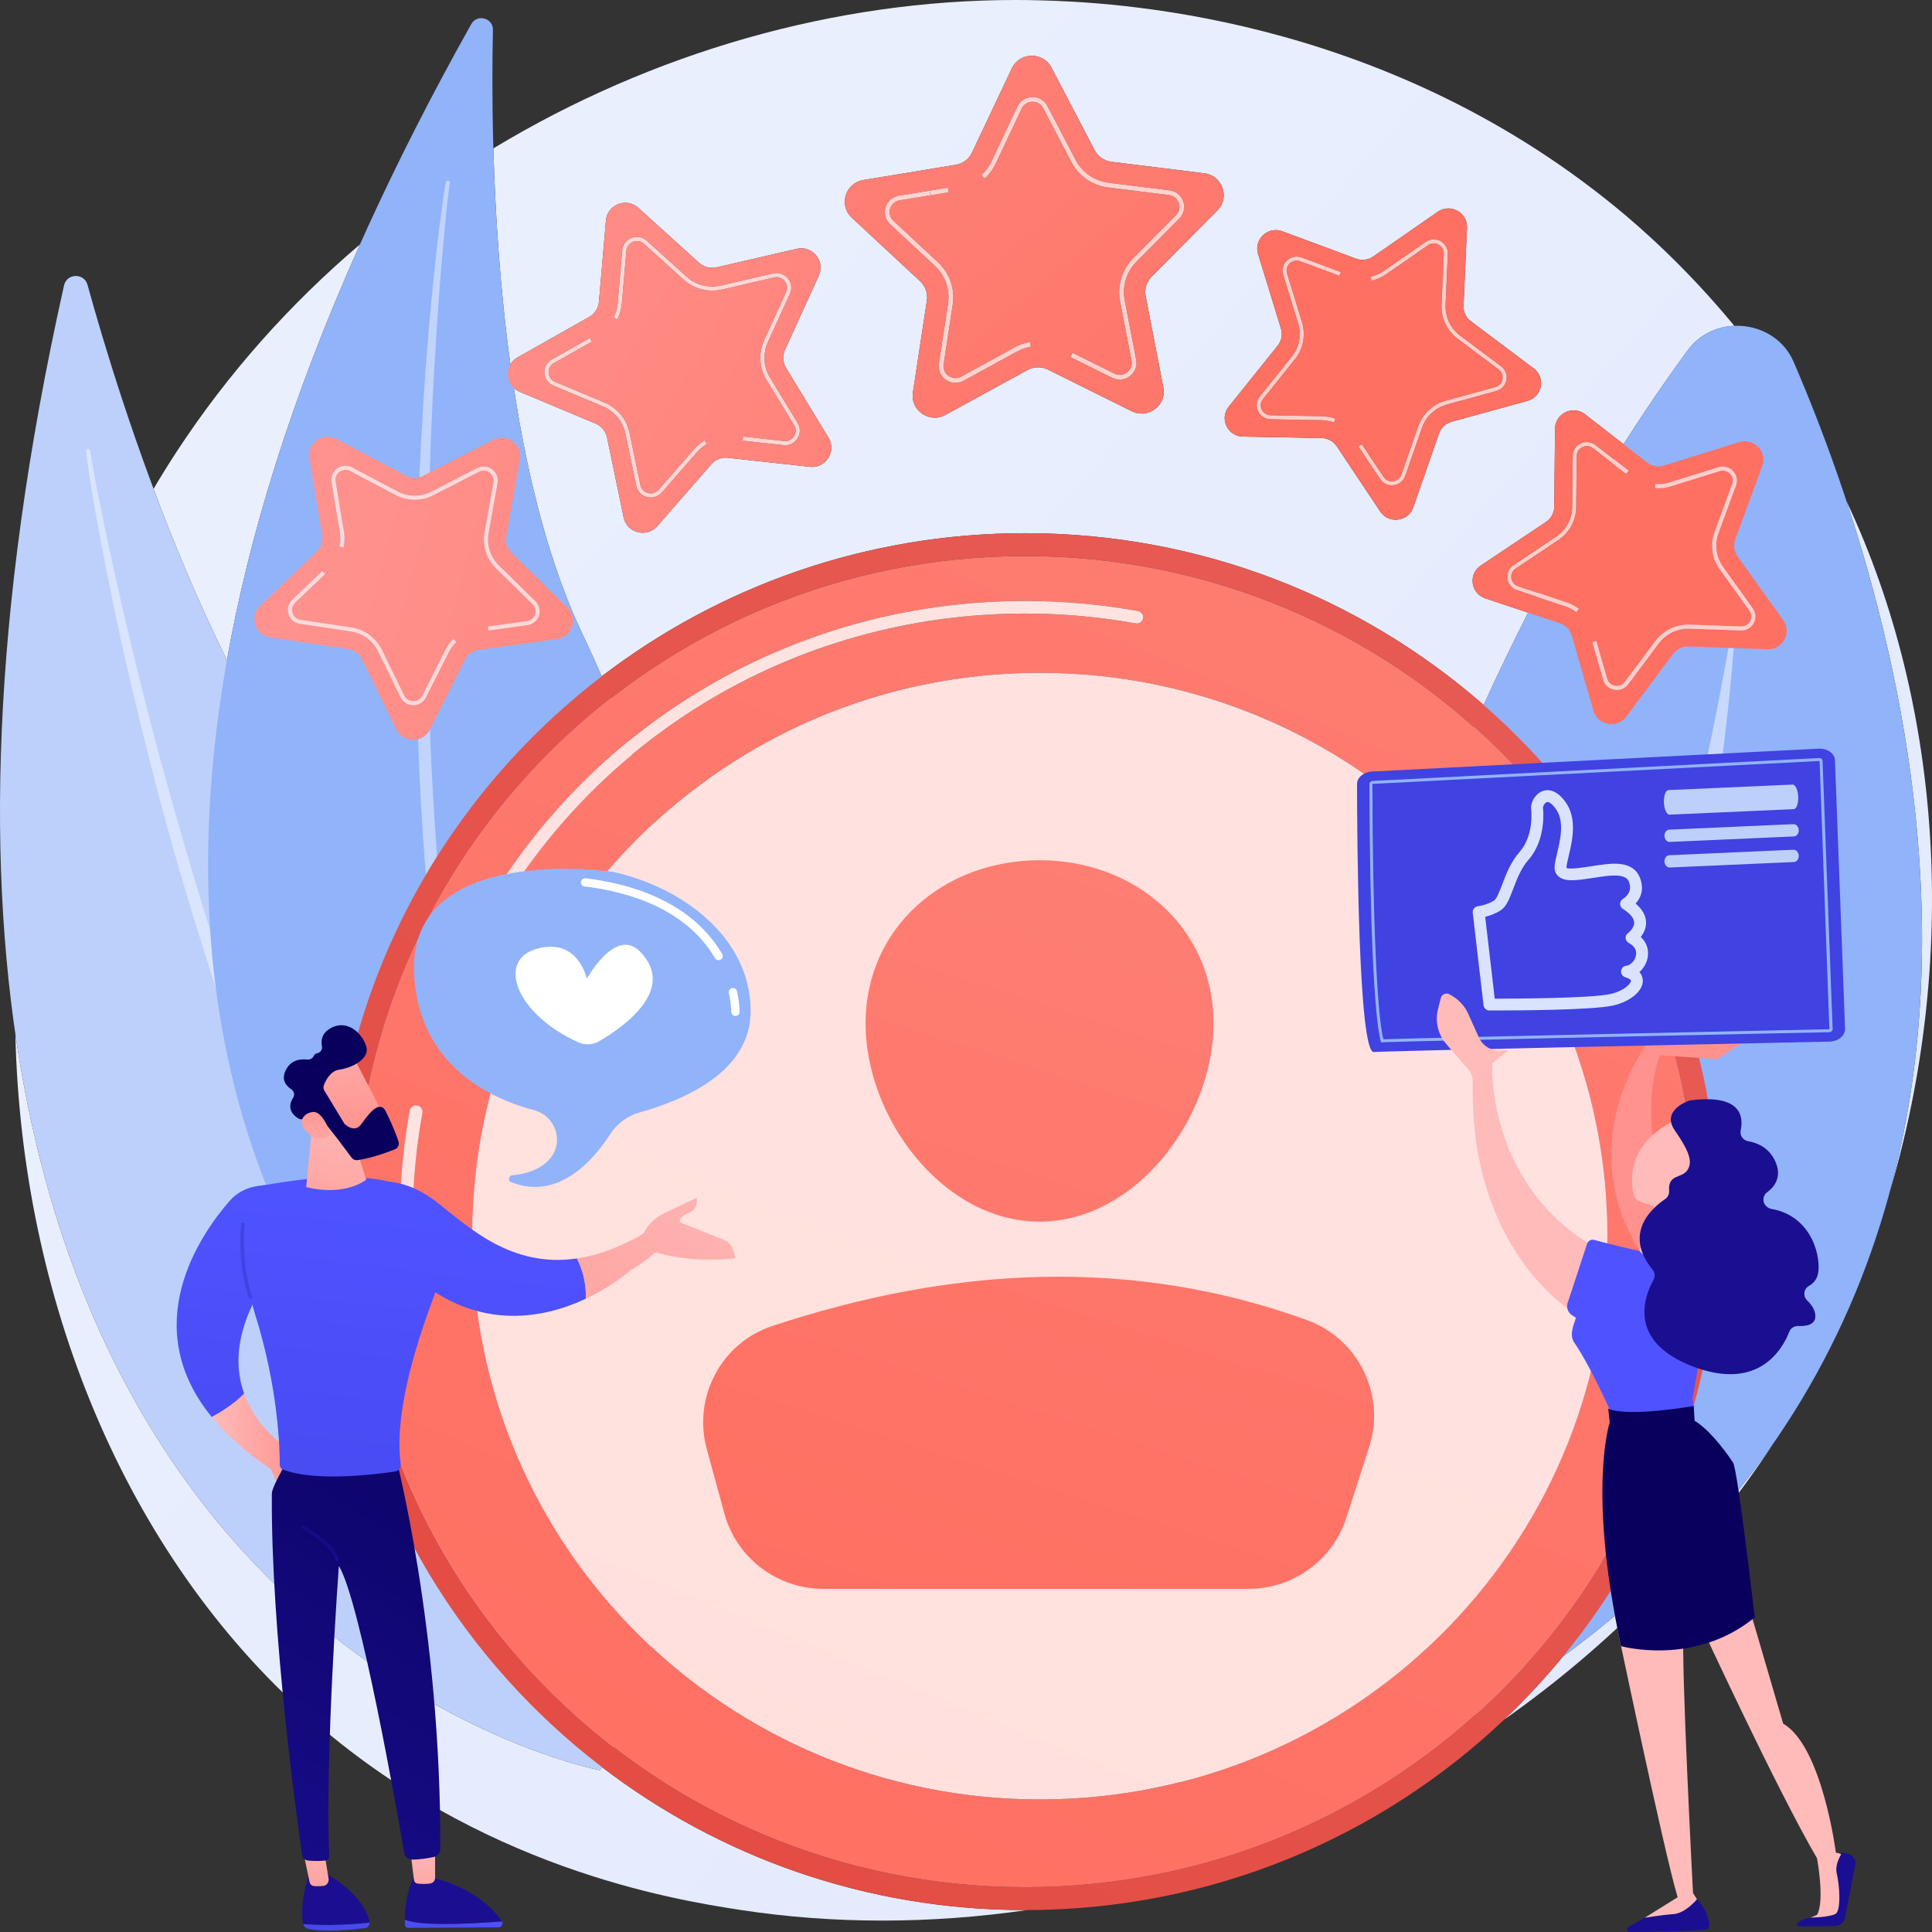 <svg width="265" height="265" viewBox="0 0 265 265" fill="none" xmlns="http://www.w3.org/2000/svg">
<rect x="0" y="0" width="265" height="265" fill="#333333" stroke="none"/>
<path d="M121.016 263.434C114.474 263.434 107.984 262.956 101.588 261.978C91.999 260.513 65.712 256.145 42.437 235.544C17.012 213.039 2.929 178.021 2.107 141.824C14.963 230.077 82.26 242.808 82.26 242.808C82.361 242.666 82.462 242.523 82.561 242.378C98.626 254.679 118.76 261.994 140.62 261.994C140.7 261.994 140.784 261.994 140.864 261.994C134.252 262.947 127.613 263.434 121.016 263.434V263.434ZM206.298 235.883C209.167 233.166 211.866 230.269 214.377 227.217C226.582 218.273 236.027 208.402 243.227 198.005C233.42 212.98 220.72 225.731 206.298 235.883ZM259.243 163.342C268.558 128.803 261.365 93.261 253.272 68.74C266.727 97.284 268.448 132.216 259.243 163.342V163.342ZM203.502 96.697C186.735 82.032 164.724 73.133 140.62 73.133C118.747 73.133 98.598 80.46 82.528 92.774C81.712 90.875 80.862 89.002 79.982 87.166C75.288 77.378 72.325 65.294 70.475 53.206C70.702 53.425 70.977 53.609 71.299 53.743L81.69 58.096C82.498 58.433 83.087 59.146 83.265 59.999L85.543 70.962C85.82 72.296 86.981 73.074 88.166 73.074C88.889 73.074 89.621 72.784 90.168 72.156L97.548 63.694C98.058 63.109 98.794 62.778 99.563 62.778C99.66 62.778 99.759 62.784 99.858 62.795L111.066 64.031C111.171 64.043 111.274 64.049 111.376 64.049C113.401 64.049 114.729 61.823 113.641 60.037L107.812 50.454C107.359 49.709 107.304 48.789 107.666 47.995L112.314 37.797C113.135 35.998 111.76 34.06 109.905 34.06C109.702 34.06 109.494 34.083 109.281 34.131L98.298 36.672C98.097 36.72 97.894 36.743 97.693 36.743C97.036 36.741 96.395 36.502 95.898 36.053L87.562 28.513C87.034 28.034 86.402 27.82 85.782 27.82C84.484 27.82 83.24 28.764 83.112 30.242L82.153 41.397C82.079 42.263 81.579 43.039 80.817 43.47L71.017 49.009C70.568 49.262 70.233 49.611 70.01 50.004C68.559 39.457 67.918 29.065 67.671 20.355C89.526 7.144 114.657 0 139.245 0C140.319 0 141.389 0.014 142.461 0.041C152.113 0.288 189.1 1.804 221.608 28.408C224.97 31.16 231.188 36.58 237.888 44.693C235.476 44.795 233.092 45.883 231.506 48.038C228.45 52.189 225.518 56.492 222.701 60.932L217.416 56.829C216.935 56.455 216.389 56.286 215.858 56.286C214.545 56.286 213.311 57.306 213.295 58.797L213.187 69.511C213.18 70.344 212.759 71.121 212.063 71.586L203.112 77.572C201.356 78.745 201.719 81.403 203.724 82.072L209.605 84.033C207.487 88.201 205.454 92.427 203.502 96.697ZM174.991 31.561C173.369 31.561 172.04 33.136 172.56 34.834L175.707 45.084C175.951 45.881 175.784 46.746 175.263 47.397L168.539 55.781C167.223 57.423 168.373 59.849 170.488 59.888L181.28 60.087C182.12 60.1 182.898 60.524 183.362 61.222L189.315 70.157C189.828 70.927 190.634 71.293 191.435 71.293C192.455 71.293 193.466 70.697 193.854 69.588L197.378 59.46C197.653 58.673 198.3 58.069 199.109 57.846L209.511 54.987C211.548 54.427 212.054 51.792 210.366 50.527L201.752 44.07C201.084 43.568 200.706 42.773 200.742 41.939L201.217 31.235C201.285 29.694 200.022 28.588 198.661 28.588C198.17 28.588 197.666 28.732 197.209 29.05L188.359 35.185C187.924 35.488 187.415 35.643 186.897 35.643C186.596 35.643 186.295 35.589 186.005 35.482L175.895 31.726C175.589 31.612 175.284 31.561 174.991 31.561V31.561ZM141.534 7.648C140.431 7.648 139.329 8.23 138.786 9.38L133.334 20.918C132.91 21.817 132.068 22.449 131.083 22.61L118.416 24.694C115.936 25.102 115.003 28.157 116.839 29.863L126.21 38.575C126.938 39.252 127.285 40.243 127.135 41.222L125.218 53.822C124.923 55.754 126.475 57.291 128.219 57.291C128.703 57.291 129.203 57.172 129.683 56.909L140.926 50.755C141.381 50.506 141.885 50.382 142.391 50.382C142.855 50.382 143.321 50.487 143.749 50.7L155.229 56.403C155.679 56.628 156.143 56.729 156.591 56.729C158.383 56.729 159.947 55.104 159.568 53.143L157.145 40.628C156.956 39.654 157.263 38.652 157.964 37.947L166.977 28.872C168.742 27.093 167.688 24.078 165.193 23.77L152.453 22.189C151.462 22.066 150.595 21.466 150.135 20.586L144.225 9.273C143.658 8.186 142.596 7.648 141.534 7.648V7.648ZM31.128 90.539C27.25 82.706 23.888 74.617 21.063 67.054C22.066 65.352 23.107 63.673 24.192 62.011C31.236 51.227 39.778 41.69 49.366 33.531C39.878 54.74 34.114 73.681 31.128 90.539" fill="url(#paint0_linear_1927_3971)"/>
<path d="M8.784 39.144C9.158 37.472 11.546 37.41 12.001 39.062C16.404 55.023 29.27 96.516 49.333 118.619C81.998 154.606 103.52 212.846 82.26 242.808C82.26 242.808 -31.961 221.212 8.784 39.144" fill="#BDD0FB"/>
<path d="M29.605 135.522C28.587 132.394 27.6 129.255 26.634 126.112C24.487 119.104 22.49 112.054 20.693 104.953C18.886 97.855 17.187 90.731 15.683 83.565C14.938 79.981 14.226 76.39 13.559 72.791C13.232 70.989 12.905 69.189 12.606 67.382L12.176 64.669L11.976 63.309C11.918 62.848 11.845 62.42 11.808 61.898C11.797 61.748 11.908 61.612 12.061 61.594C12.073 61.594 12.084 61.592 12.096 61.592C12.24 61.592 12.364 61.7 12.382 61.844L12.389 61.909C12.436 62.298 12.52 62.772 12.592 63.215L12.832 64.562L13.344 67.251L14.424 72.623C15.172 76.199 15.964 79.766 16.79 83.325C18.43 90.445 20.196 97.535 22.106 104.587C24.213 112.299 26.437 119.981 28.835 127.607C29.014 130.322 29.274 132.961 29.605 135.522" fill="#D9E4FD"/>
<path d="M64.641 3.303C65.443 1.873 67.649 2.461 67.613 4.1C67.264 19.929 67.658 61.464 79.982 87.165C100.046 129.013 103.776 188.249 76.044 209.97C76.044 209.97 -22.766 159.236 64.641 3.303" fill="#91B3FA"/>
<path d="M58.417 119.991C58.112 116.3 57.863 112.603 57.67 108.904C57.533 106.402 57.427 103.896 57.344 101.392C57.998 101.216 58.591 100.78 58.943 100.085L58.975 100.021C59.079 102.954 59.213 105.885 59.379 108.814C59.556 111.703 59.74 114.593 59.948 117.48C59.425 118.31 58.915 119.146 58.417 119.991V119.991ZM57.522 65.467C57.81 58.939 58.196 52.417 58.748 45.91C59.05 42.419 59.385 38.934 59.763 35.453C59.958 33.713 60.154 31.973 60.377 30.235L60.728 27.632L60.919 26.33C60.993 25.89 61.044 25.479 61.154 24.99C61.183 24.861 61.299 24.771 61.428 24.771C61.444 24.771 61.459 24.773 61.476 24.775C61.629 24.801 61.731 24.946 61.705 25.098L61.693 25.16C61.63 25.528 61.577 25.987 61.521 26.411L61.373 27.711L61.103 30.318L60.618 35.535C60.321 39.017 60.069 42.502 59.849 45.989C59.443 52.257 59.136 58.53 58.944 64.805L58.051 65.264C57.881 65.352 57.703 65.419 57.522 65.467" fill="#C0D4FC"/>
<path d="M160.581 253.792C160.581 253.792 175.481 124.104 231.507 48.038C235.272 42.925 243.513 43.819 246.022 49.633C262.801 88.51 300.839 207.855 160.581 253.792" fill="#91B3FA"/>
<path d="M230.316 136.004C229.564 133.898 228.736 131.824 227.841 129.788C232.693 112.13 235.581 97.447 237.072 88.862L237.809 88.89C236.421 105.995 233.78 121.702 230.316 136.004" fill="#C8D9FD"/>
<path d="M128.218 57.29C126.474 57.29 124.923 55.753 125.217 53.823L127.135 41.222C127.284 40.242 126.937 39.253 126.209 38.574L116.838 29.864C115.003 28.157 115.936 25.104 118.416 24.694L131.082 22.611C132.067 22.449 132.909 21.817 133.334 20.919L138.786 9.382C139.329 8.23 140.43 7.648 141.533 7.648C142.595 7.648 143.657 8.187 144.224 9.273L150.135 20.586C150.595 21.467 151.461 22.065 152.452 22.189L165.193 23.769C167.687 24.079 168.742 27.093 166.977 28.871L157.964 37.946C157.261 38.653 156.956 39.655 157.144 40.629L159.567 53.143C159.945 55.104 158.382 56.729 156.591 56.729C156.14 56.729 155.679 56.628 155.229 56.403L143.748 50.699C143.32 50.488 142.855 50.381 142.389 50.381C141.884 50.381 141.381 50.507 140.925 50.755L129.682 56.91C129.202 57.172 128.703 57.29 128.218 57.29V57.29ZM127.517 26.149L123.289 26.844C122.421 26.988 121.723 27.596 121.465 28.433C121.21 29.271 121.451 30.163 122.094 30.759L128.214 36.449C129.648 37.782 130.329 39.73 130.035 41.657L128.784 49.886C128.651 50.751 129.019 51.598 129.742 52.099C130.138 52.372 130.595 52.511 131.054 52.511C131.435 52.511 131.816 52.415 132.166 52.225L139.509 48.207C140.096 47.883 140.73 47.665 141.392 47.552L141.283 46.915C140.549 47.038 139.846 47.283 139.193 47.64L131.851 51.658C131.596 51.797 131.323 51.866 131.051 51.866C130.726 51.866 130.402 51.767 130.115 51.568C129.59 51.204 129.332 50.613 129.429 49.983L130.681 41.755C131.006 39.616 130.251 37.456 128.66 35.977L122.54 30.288C122.072 29.852 121.905 29.23 122.089 28.62C122.277 28.016 122.764 27.586 123.396 27.482L127.623 26.788L130.128 26.375L130.021 25.737L127.517 26.149V26.149ZM147.116 48.392L146.824 48.971L152.559 51.821C152.887 51.985 153.241 52.066 153.592 52.066C154.081 52.066 154.567 51.907 154.976 51.6C155.325 51.339 155.583 50.994 155.733 50.607C155.886 50.217 155.928 49.783 155.845 49.351L154.264 41.179C153.897 39.287 154.509 37.275 155.875 35.903L161.761 29.976C162.379 29.353 162.584 28.452 162.294 27.626C162.006 26.799 161.283 26.218 160.409 26.109L152.089 25.077C150.139 24.836 148.434 23.658 147.532 21.927L143.67 14.538C143.273 13.775 142.495 13.308 141.631 13.308C141.616 13.308 141.6 13.308 141.584 13.308C140.703 13.325 139.924 13.828 139.55 14.62L135.989 22.155C135.657 22.858 135.197 23.481 134.62 24.006L135.061 24.483C135.701 23.899 136.211 23.209 136.58 22.432L140.14 14.895C140.412 14.319 140.956 13.968 141.598 13.955C141.61 13.955 141.622 13.955 141.633 13.955C142.259 13.955 142.802 14.282 143.092 14.837L146.954 22.224C147.956 24.144 149.845 25.451 152.008 25.721L160.328 26.753C160.964 26.831 161.469 27.237 161.68 27.839C161.889 28.439 161.746 29.067 161.296 29.521L155.409 35.448C153.897 36.97 153.217 39.203 153.624 41.3L155.204 49.472C155.327 50.097 155.093 50.699 154.583 51.084C154.285 51.307 153.942 51.421 153.595 51.421C153.345 51.421 153.093 51.361 152.851 51.243L147.116 48.392" fill="url(#paint1_linear_1927_3971)"/>
<path d="M131.054 52.51C130.595 52.51 130.138 52.371 129.742 52.098C129.02 51.599 128.652 50.751 128.784 49.887L130.036 41.657C130.33 39.729 129.649 37.781 128.215 36.449L122.095 30.759C121.451 30.161 121.211 29.269 121.466 28.433C121.723 27.596 122.421 26.988 123.29 26.844L127.517 26.149L127.623 26.786L123.397 27.482C122.764 27.585 122.278 28.015 122.09 28.621C121.905 29.229 122.073 29.852 122.541 30.288L128.661 35.976C130.251 37.455 131.007 39.615 130.681 41.754L129.429 49.983C129.333 50.612 129.59 51.204 130.116 51.567C130.403 51.766 130.726 51.866 131.053 51.866C131.323 51.866 131.596 51.797 131.851 51.657L139.193 47.639C139.846 47.282 140.549 47.038 141.283 46.915L141.393 47.553C140.731 47.663 140.096 47.885 139.508 48.206L132.166 52.224C131.817 52.415 131.435 52.51 131.054 52.51" fill="url(#paint2_linear_1927_3971)"/>
<path d="M153.592 52.065C153.24 52.065 152.889 51.984 152.56 51.82L146.823 48.971L147.115 48.393L152.852 51.242C153.092 51.362 153.344 51.42 153.595 51.42C153.943 51.42 154.285 51.307 154.582 51.083C155.093 50.699 155.327 50.097 155.205 49.472L153.625 41.301C153.216 39.202 153.897 36.97 155.411 35.447L161.297 29.52C161.746 29.067 161.889 28.438 161.68 27.838C161.469 27.236 160.964 26.83 160.328 26.752L152.007 25.718C149.844 25.451 147.955 24.144 146.953 22.225L143.093 14.835C142.802 14.281 142.259 13.955 141.634 13.955C141.621 13.955 141.61 13.955 141.597 13.955C140.956 13.967 140.412 14.318 140.14 14.894L136.58 22.43C136.211 23.21 135.701 23.9 135.062 24.482L134.621 24.005C135.197 23.48 135.658 22.858 135.989 22.155L139.551 14.619C139.924 13.828 140.702 13.325 141.584 13.307C141.601 13.307 141.616 13.307 141.632 13.307C142.494 13.307 143.272 13.775 143.669 14.538L147.531 21.927C148.435 23.658 150.138 24.836 152.089 25.076L160.41 26.109C161.282 26.218 162.007 26.799 162.295 27.625C162.584 28.453 162.378 29.352 161.761 29.976L155.875 35.902C154.509 37.275 153.897 39.286 154.264 41.178L155.845 49.351C155.928 49.784 155.886 50.217 155.732 50.608C155.583 50.993 155.324 51.338 154.976 51.598C154.566 51.907 154.081 52.065 153.592 52.065" fill="url(#paint3_linear_1927_3971)"/>
<path d="M127.623 26.787L127.517 26.149L130.022 25.737L130.129 26.376L127.623 26.787Z" fill="url(#paint4_linear_1927_3971)"/>
<path d="M88.166 73.073C86.981 73.073 85.82 72.294 85.543 70.96L83.265 59.997C83.087 59.145 82.498 58.433 81.69 58.094L71.299 53.744C70.977 53.609 70.702 53.424 70.475 53.206C69.6 52.37 69.429 51.029 70.01 50.004C70.233 49.609 70.568 49.262 71.017 49.009L80.817 43.469C81.579 43.038 82.079 42.263 82.153 41.395L83.112 30.242C83.24 28.765 84.484 27.819 85.782 27.819C86.402 27.819 87.034 28.035 87.562 28.512L95.898 36.052C96.395 36.501 97.036 36.742 97.693 36.742C97.894 36.742 98.097 36.719 98.298 36.672L109.281 34.132C109.494 34.081 109.702 34.059 109.905 34.059C111.76 34.059 113.135 35.996 112.314 37.797L107.666 47.996C107.304 48.789 107.359 49.707 107.812 50.453L113.641 60.036C114.729 61.822 113.401 64.048 111.376 64.048C111.274 64.048 111.171 64.043 111.066 64.03L99.858 62.794C99.759 62.784 99.66 62.779 99.563 62.779C98.794 62.779 98.058 63.109 97.548 63.694L90.168 72.156C89.621 72.784 88.889 73.073 88.166 73.073V73.073ZM78.962 47.46L75.691 49.309C75.019 49.69 74.63 50.402 74.675 51.168C74.722 51.937 75.193 52.598 75.906 52.897L82.692 55.739C84.282 56.404 85.439 57.803 85.788 59.481L87.277 66.641C87.433 67.391 87.995 67.98 88.743 68.174C88.916 68.217 89.089 68.24 89.26 68.24C89.836 68.24 90.389 67.994 90.78 67.547L95.6 62.019C95.986 61.578 96.441 61.204 96.952 60.912L96.667 60.42C96.1 60.743 95.595 61.157 95.167 61.647L90.347 67.175C90.064 67.498 89.677 67.672 89.267 67.672C89.142 67.672 89.016 67.657 88.889 67.624C88.344 67.482 87.952 67.072 87.838 66.525L86.349 59.365C85.962 57.504 84.678 55.954 82.915 55.215L76.129 52.373C75.61 52.155 75.28 51.692 75.247 51.135C75.217 50.58 75.485 50.079 75.975 49.803L79.245 47.954L81.184 46.859L80.9 46.365L78.962 47.46V47.46ZM101.925 59.877L101.863 60.443L107.463 61.061C107.539 61.068 107.615 61.073 107.69 61.073C108.375 61.073 109.01 60.732 109.386 60.149C109.593 59.828 109.7 59.467 109.707 59.103C109.712 58.735 109.615 58.363 109.414 58.033L105.607 51.776C104.725 50.327 104.614 48.485 105.318 46.941L108.354 40.281C108.672 39.581 108.565 38.778 108.074 38.184C107.684 37.711 107.116 37.451 106.521 37.451C106.367 37.451 106.211 37.468 106.056 37.503L98.882 39.163C98.488 39.254 98.089 39.3 97.693 39.3C96.4 39.3 95.138 38.825 94.162 37.941L88.717 33.018C88.338 32.674 87.855 32.494 87.362 32.494C87.114 32.494 86.864 32.539 86.622 32.634C85.901 32.913 85.413 33.564 85.347 34.329L84.721 41.613C84.663 42.292 84.474 42.943 84.16 43.551L84.669 43.811C85.017 43.137 85.227 42.414 85.292 41.662L85.918 34.376C85.965 33.821 86.307 33.367 86.831 33.163C87.008 33.093 87.19 33.06 87.368 33.06C87.718 33.06 88.057 33.189 88.332 33.439L93.777 38.362C94.86 39.342 96.259 39.867 97.693 39.867C98.132 39.867 98.575 39.818 99.012 39.717L106.187 38.057C106.301 38.03 106.416 38.018 106.529 38.018C106.953 38.018 107.35 38.203 107.632 38.544C107.989 38.977 108.064 39.537 107.833 40.047L104.796 46.708C104.016 48.419 104.138 50.463 105.117 52.069L108.923 58.327C109.214 58.805 109.207 59.372 108.903 59.842C108.632 60.264 108.189 60.504 107.697 60.504C107.641 60.504 107.583 60.502 107.526 60.495L101.925 59.877" fill="url(#paint5_linear_1927_3971)"/>
<path d="M89.26 68.24C89.089 68.24 88.916 68.219 88.743 68.174C87.995 67.98 87.433 67.392 87.277 66.641L85.788 59.481C85.439 57.803 84.282 56.406 82.692 55.739L75.906 52.896C75.193 52.599 74.722 51.936 74.675 51.169C74.63 50.401 75.019 49.69 75.691 49.309L78.962 47.461L79.245 47.955L75.975 49.803C75.485 50.08 75.217 50.58 75.246 51.136C75.28 51.694 75.609 52.155 76.129 52.373L82.915 55.214C84.678 55.954 85.962 57.504 86.349 59.365L87.838 66.525C87.952 67.072 88.344 67.483 88.889 67.624C89.016 67.657 89.142 67.673 89.267 67.673C89.677 67.673 90.064 67.499 90.347 67.174L95.167 61.648C95.595 61.157 96.1 60.744 96.667 60.419L96.952 60.913C96.441 61.204 95.986 61.578 95.6 62.02L90.78 67.546C90.389 67.995 89.836 68.24 89.26 68.24" fill="url(#paint6_linear_1927_3971)"/>
<path d="M107.69 61.074C107.615 61.074 107.539 61.069 107.463 61.06L101.863 60.442L101.925 59.877L107.526 60.495C107.583 60.502 107.641 60.504 107.697 60.504C108.189 60.504 108.632 60.265 108.903 59.843C109.207 59.372 109.214 58.806 108.923 58.327L105.117 52.069C104.138 50.464 104.016 48.42 104.796 46.708L107.832 40.047C108.063 39.538 107.988 38.977 107.632 38.544C107.35 38.204 106.953 38.019 106.529 38.019C106.416 38.019 106.301 38.031 106.187 38.058L99.012 39.717C98.575 39.818 98.132 39.868 97.693 39.868C96.259 39.868 94.86 39.343 93.777 38.362L88.332 33.439C88.057 33.19 87.718 33.061 87.368 33.061C87.19 33.061 87.008 33.094 86.831 33.164C86.307 33.367 85.965 33.822 85.918 34.378L85.292 41.663C85.227 42.415 85.017 43.138 84.669 43.811L84.16 43.552C84.474 42.946 84.663 42.293 84.721 41.615L85.347 34.33C85.413 33.564 85.901 32.915 86.622 32.634C86.864 32.541 87.114 32.495 87.362 32.495C87.855 32.495 88.338 32.675 88.717 33.02L94.162 37.943C95.138 38.826 96.4 39.3 97.693 39.3C98.088 39.3 98.488 39.255 98.882 39.164L106.056 37.504C106.211 37.468 106.367 37.45 106.521 37.45C107.116 37.45 107.684 37.713 108.074 38.184C108.565 38.778 108.672 39.581 108.354 40.282L105.318 46.941C104.614 48.485 104.725 50.328 105.607 51.776L109.414 58.035C109.615 58.364 109.712 58.735 109.706 59.103C109.7 59.467 109.593 59.828 109.386 60.149C109.01 60.733 108.375 61.074 107.69 61.074" fill="url(#paint7_linear_1927_3971)"/>
<path d="M79.245 47.955L78.962 47.46L80.9 46.365L81.184 46.86L79.245 47.955" fill="url(#paint8_linear_1927_3971)"/>
<path d="M56.662 101.482C55.748 101.482 54.834 101.006 54.368 100.057L49.649 90.421C49.282 89.672 48.567 89.15 47.737 89.024L37.064 87.422C34.974 87.108 34.154 84.55 35.676 83.096L43.45 75.662C44.055 75.084 44.334 74.248 44.197 73.427L42.436 62.856C42.164 61.223 43.472 59.905 44.952 59.905C45.349 59.905 45.758 59.999 46.152 60.209L55.677 65.251C56.052 65.449 56.465 65.548 56.877 65.548C57.094 65.548 57.31 65.522 57.521 65.466C57.703 65.42 57.881 65.353 58.051 65.265L58.944 64.806L67.635 60.336C68.022 60.136 68.422 60.046 68.809 60.046C70.302 60.046 71.614 61.386 71.32 63.026L69.432 73.574C69.285 74.395 69.554 75.234 70.152 75.82L77.836 83.344C79.342 84.817 78.491 87.364 76.398 87.653L65.706 89.131C64.874 89.246 64.154 89.76 63.777 90.505L58.975 100.021L58.943 100.084C58.591 100.78 57.998 101.215 57.344 101.392C57.122 101.452 56.893 101.482 56.662 101.482V101.482ZM42.679 79.799L40.084 82.279C39.551 82.789 39.359 83.542 39.583 84.242C39.809 84.944 40.403 85.447 41.135 85.557L48.106 86.605C49.739 86.851 51.145 87.876 51.867 89.351L54.949 95.645C55.274 96.305 55.934 96.718 56.675 96.723C56.68 96.723 56.684 96.723 56.688 96.723C57.424 96.723 58.085 96.319 58.415 95.663L61.573 89.408C61.825 88.908 62.158 88.456 62.564 88.065L62.181 87.675C61.733 88.107 61.363 88.609 61.083 89.165L57.925 95.42C57.684 95.896 57.223 96.178 56.688 96.178C56.685 96.178 56.683 96.178 56.679 96.178C56.141 96.176 55.678 95.886 55.443 95.406L52.361 89.112C51.559 87.478 50 86.34 48.188 86.067L41.218 85.02C40.685 84.939 40.27 84.588 40.106 84.078C39.945 83.57 40.076 83.043 40.465 82.671L43.059 80.191L44.596 78.721L44.216 78.329L42.679 79.799V79.799ZM66.339 64.544C66.625 64.544 66.907 64.634 67.155 64.815C67.587 65.133 67.79 65.635 67.697 66.162L66.464 73.052C66.146 74.822 66.746 76.689 68.036 77.95L73.053 82.864C73.437 83.238 73.565 83.765 73.396 84.275C73.226 84.781 72.807 85.128 72.273 85.203L66.931 85.94L67.007 86.479L72.348 85.742C73.082 85.639 73.683 85.144 73.916 84.445C74.031 84.098 74.045 83.739 73.964 83.401C73.883 83.057 73.704 82.737 73.439 82.476L68.421 77.563C67.258 76.426 66.717 74.743 67.003 73.146L68.237 66.258C68.366 65.533 68.075 64.814 67.479 64.377C67.138 64.128 66.739 64.002 66.336 64.002C66.033 64.002 65.727 64.073 65.445 64.219L59.185 67.44C58.461 67.811 57.669 67.997 56.877 67.997C56.065 67.997 55.255 67.8 54.517 67.41L48.295 64.118C48.008 63.965 47.695 63.891 47.385 63.891C46.989 63.891 46.596 64.011 46.26 64.252C45.658 64.681 45.359 65.398 45.48 66.123L46.631 73.027C46.738 73.67 46.718 74.319 46.571 74.954L47.105 75.076C47.268 74.372 47.291 73.651 47.172 72.937L46.021 66.035C45.933 65.508 46.142 65.006 46.58 64.693C46.824 64.52 47.102 64.431 47.382 64.431C47.604 64.431 47.828 64.487 48.038 64.599L54.259 67.89C55.077 68.324 55.977 68.541 56.877 68.541C57.755 68.541 58.634 68.335 59.437 67.921L65.698 64.702C65.903 64.596 66.122 64.544 66.339 64.544" fill="url(#paint9_linear_1927_3971)"/>
<path d="M56.688 96.722C56.684 96.722 56.681 96.722 56.676 96.722C55.935 96.718 55.275 96.304 54.95 95.644L51.868 89.35C51.146 87.876 49.74 86.849 48.107 86.603L41.136 85.556C40.404 85.446 39.809 84.942 39.584 84.242C39.36 83.541 39.552 82.789 40.085 82.278L42.679 79.798L43.059 80.19L40.465 82.671C40.077 83.042 39.946 83.568 40.106 84.078C40.27 84.587 40.685 84.938 41.218 85.019L48.189 86.065C50.001 86.338 51.56 87.477 52.361 89.112L55.444 95.405C55.679 95.886 56.141 96.174 56.68 96.177C56.684 96.177 56.686 96.177 56.689 96.177C57.224 96.177 57.685 95.896 57.926 95.419L61.084 89.163C61.364 88.608 61.734 88.106 62.182 87.674L62.565 88.065C62.159 88.454 61.826 88.907 61.574 89.407L58.416 95.664C58.086 96.317 57.425 96.722 56.688 96.722" fill="url(#paint10_linear_1927_3971)"/>
<path d="M67.007 86.479L66.931 85.939L72.273 85.201C72.807 85.128 73.227 84.782 73.396 84.274C73.566 83.765 73.438 83.239 73.053 82.863L68.036 77.95C66.746 76.688 66.146 74.822 66.464 73.052L67.697 66.162C67.79 65.635 67.587 65.131 67.155 64.814C66.907 64.634 66.625 64.543 66.339 64.543C66.123 64.543 65.904 64.596 65.698 64.701L59.437 67.921C58.634 68.335 57.756 68.54 56.877 68.54C55.977 68.54 55.078 68.324 54.259 67.889L48.038 64.598C47.828 64.487 47.604 64.432 47.382 64.432C47.102 64.432 46.824 64.52 46.58 64.694C46.142 65.006 45.933 65.507 46.021 66.034L47.172 72.937C47.291 73.651 47.269 74.371 47.105 75.076L46.571 74.954C46.718 74.319 46.739 73.669 46.631 73.026L45.48 66.122C45.359 65.397 45.658 64.68 46.26 64.252C46.597 64.012 46.99 63.89 47.385 63.89C47.696 63.89 48.008 63.965 48.295 64.118L54.517 67.409C55.255 67.801 56.066 67.996 56.877 67.996C57.669 67.996 58.462 67.81 59.185 67.438L65.445 64.218C65.728 64.073 66.033 64.002 66.336 64.002C66.739 64.002 67.138 64.127 67.479 64.375C68.075 64.813 68.366 65.532 68.237 66.257L67.004 73.146C66.718 74.743 67.258 76.426 68.421 77.562L73.439 82.475C73.704 82.736 73.883 83.056 73.964 83.401C74.045 83.738 74.032 84.098 73.916 84.445C73.683 85.144 73.082 85.639 72.348 85.741L67.007 86.479" fill="url(#paint11_linear_1927_3971)"/>
<path d="M43.059 80.19L42.679 79.798L44.217 78.329L44.597 78.721L43.059 80.19" fill="url(#paint12_linear_1927_3971)"/>
<path d="M191.436 71.291C190.634 71.291 189.829 70.926 189.315 70.156L183.361 61.22C182.898 60.524 182.119 60.099 181.28 60.085L170.488 59.888C168.374 59.848 167.223 57.421 168.539 55.779L175.263 47.397C175.784 46.746 175.951 45.88 175.707 45.083L172.56 34.834C172.039 33.135 173.37 31.559 174.991 31.559C175.284 31.559 175.589 31.611 175.894 31.725L186.004 35.48C186.294 35.588 186.597 35.642 186.897 35.642C187.415 35.642 187.925 35.486 188.359 35.184L197.209 29.048C197.667 28.73 198.17 28.587 198.66 28.587C200.023 28.587 201.284 29.694 201.216 31.235L200.742 41.938C200.705 42.771 201.084 43.568 201.752 44.07L210.368 50.526C212.053 51.792 211.548 54.426 209.512 54.987L199.109 57.846C198.3 58.069 197.653 58.671 197.377 59.46L193.855 69.587C193.467 70.698 192.455 71.291 191.436 71.291V71.291ZM186.788 60.94L186.332 61.241L189.308 65.706C189.669 66.249 190.269 66.566 190.915 66.566C190.995 66.566 191.078 66.561 191.162 66.55C191.527 66.505 191.86 66.361 192.132 66.143C192.409 65.922 192.623 65.624 192.744 65.274L195.048 58.661C195.579 57.129 196.876 55.92 198.451 55.487L205.243 53.62C205.957 53.423 206.487 52.852 206.626 52.13C206.766 51.407 206.484 50.684 205.892 50.24L200.267 46.023C198.949 45.036 198.205 43.469 198.279 41.831L198.588 34.84C198.619 34.106 198.237 33.429 197.588 33.076C197.295 32.916 196.976 32.836 196.656 32.836C196.269 32.836 195.884 32.952 195.551 33.184L189.772 37.192C189.234 37.566 188.634 37.828 187.994 37.97L188.113 38.501C188.823 38.343 189.488 38.052 190.087 37.638L195.865 33.63C196.107 33.462 196.379 33.377 196.654 33.377C196.883 33.377 197.111 33.436 197.325 33.551C197.797 33.809 198.063 34.282 198.04 34.817L197.732 41.808C197.649 43.624 198.474 45.362 199.937 46.459L205.563 50.676C205.992 50.998 206.189 51.503 206.089 52.029C205.985 52.553 205.617 52.952 205.098 53.096L198.304 54.963C196.558 55.441 195.12 56.786 194.528 58.483L192.227 65.096C192.051 65.601 191.627 65.944 191.093 66.01C191.03 66.019 190.969 66.023 190.908 66.023C190.446 66.023 190.027 65.8 189.765 65.406L186.788 60.94V60.94ZM177.856 35.198C177.375 35.198 176.903 35.378 176.537 35.719C175.996 36.222 175.794 36.973 176.012 37.676L178.066 44.369C178.547 45.938 178.221 47.639 177.191 48.922L172.802 54.397C172.34 54.971 172.249 55.743 172.565 56.408C172.881 57.073 173.537 57.494 174.277 57.508L181.326 57.637C181.891 57.648 182.445 57.752 182.975 57.947L183.164 57.435C182.576 57.219 181.961 57.104 181.336 57.094L174.288 56.965C173.749 56.955 173.291 56.66 173.061 56.176C172.832 55.692 172.895 55.154 173.231 54.736L177.621 49.26C178.761 47.838 179.124 45.95 178.591 44.211L176.537 37.518C176.379 37.006 176.519 36.481 176.912 36.116C177.179 35.87 177.51 35.74 177.852 35.74C178.015 35.74 178.182 35.769 178.345 35.83L181.719 37.084L181.91 36.574L178.536 35.32C178.315 35.238 178.084 35.198 177.856 35.198ZM181.91 36.574L181.719 37.084L183.717 37.826L183.91 37.317L181.91 36.574" fill="url(#paint13_linear_1927_3971)"/>
<path d="M182.976 57.947C182.444 57.751 181.891 57.648 181.326 57.638L174.278 57.508C173.536 57.495 172.88 57.073 172.565 56.408C172.25 55.741 172.34 54.971 172.801 54.396L177.191 48.922C178.221 47.639 178.548 45.937 178.067 44.369L176.012 37.675C175.795 36.973 175.997 36.223 176.537 35.72C176.903 35.378 177.374 35.198 177.856 35.198C178.084 35.198 178.315 35.238 178.538 35.32L181.91 36.573L181.72 37.084L178.346 35.83C178.183 35.769 178.017 35.74 177.852 35.74C177.51 35.74 177.179 35.869 176.912 36.116C176.519 36.482 176.379 37.005 176.537 37.517L178.591 44.211C179.124 45.951 178.762 47.838 177.621 49.26L173.231 54.736C172.896 55.155 172.832 55.692 173.062 56.177C173.291 56.66 173.749 56.954 174.287 56.964L181.336 57.093C181.961 57.105 182.576 57.219 183.164 57.435L182.976 57.947" fill="url(#paint14_linear_1927_3971)"/>
<path d="M190.912 66.567C190.269 66.567 189.668 66.251 189.307 65.707L186.331 61.241L186.787 60.941L189.765 65.407C190.026 65.8 190.446 66.023 190.907 66.023C190.968 66.023 191.03 66.019 191.092 66.011C191.626 65.944 192.051 65.603 192.226 65.097L194.529 58.485C195.118 56.785 196.556 55.442 198.303 54.964L205.096 53.096C205.616 52.954 205.986 52.554 206.088 52.029C206.188 51.505 205.991 50.998 205.562 50.676L199.936 46.459C198.472 45.363 197.648 43.623 197.731 41.809L198.04 34.818C198.063 34.283 197.797 33.811 197.323 33.552C197.109 33.436 196.881 33.379 196.654 33.379C196.378 33.379 196.105 33.463 195.865 33.631L190.085 37.639C189.487 38.054 188.823 38.344 188.111 38.502L187.992 37.971C188.633 37.828 189.233 37.567 189.77 37.194L195.55 33.185C195.884 32.954 196.269 32.837 196.656 32.837C196.974 32.837 197.294 32.916 197.587 33.075C198.235 33.431 198.619 34.106 198.586 34.842L198.277 41.833C198.204 43.469 198.947 45.037 200.264 46.025L205.892 50.242C206.483 50.685 206.765 51.408 206.625 52.13C206.487 52.854 205.956 53.424 205.243 53.621L198.45 55.487C196.874 55.921 195.578 57.13 195.046 58.662L192.744 65.275C192.623 65.625 192.407 65.924 192.13 66.143C191.859 66.361 191.526 66.507 191.161 66.551C191.078 66.561 190.995 66.567 190.912 66.567" fill="url(#paint15_linear_1927_3971)"/>
<path d="M183.716 37.827L181.718 37.084L181.91 36.575L183.909 37.318L183.716 37.827Z" fill="url(#paint16_linear_1927_3971)"/>
<path d="M221.027 99.323C219.959 99.323 218.904 98.669 218.565 97.486L215.594 87.187C215.363 86.385 214.751 85.749 213.954 85.483L209.605 84.034L203.722 82.073C201.717 81.404 201.355 78.744 203.109 77.572L212.062 71.587C212.757 71.121 213.178 70.344 213.186 69.513L213.293 58.798C213.309 57.307 214.543 56.287 215.855 56.287C216.389 56.287 216.934 56.456 217.414 56.83L222.699 60.933L225.917 63.43C226.373 63.783 226.926 63.969 227.489 63.969C227.745 63.969 228.002 63.93 228.254 63.852L238.552 60.642C238.816 60.559 239.077 60.522 239.331 60.522C241.012 60.522 242.341 62.21 241.712 63.925L238.014 73.99C237.726 74.774 237.846 75.646 238.332 76.324L244.591 85.054C245.798 86.738 244.575 89.054 242.518 89.054C242.488 89.054 242.454 89.054 242.422 89.052L237.807 88.889L237.071 88.863L231.634 88.673C231.606 88.671 231.573 88.669 231.545 88.669C230.739 88.669 229.978 89.049 229.496 89.695L223.066 98.3C222.542 98.997 221.783 99.323 221.027 99.323V99.323ZM218.949 87.944L218.42 88.093L219.905 93.241C220.109 93.947 220.688 94.468 221.418 94.601C221.534 94.621 221.652 94.631 221.768 94.631C222.01 94.631 222.245 94.587 222.467 94.502C222.798 94.372 223.092 94.153 223.316 93.856L227.514 88.237C228.452 86.98 229.976 86.224 231.548 86.224C231.607 86.224 231.664 86.224 231.722 86.226L238.766 86.474C238.79 86.474 238.813 86.476 238.836 86.476C239.551 86.476 240.197 86.093 240.537 85.467C240.889 84.82 240.839 84.045 240.41 83.445L236.322 77.744C235.366 76.409 235.132 74.691 235.697 73.151L238.112 66.578C238.366 65.886 238.205 65.127 237.693 64.595C237.321 64.209 236.819 64.001 236.303 64.001C236.108 64.001 235.911 64.031 235.718 64.091L228.992 66.188C228.502 66.34 228.002 66.416 227.493 66.416C227.35 66.416 227.205 66.411 227.059 66.399L227.012 66.939C227.173 66.954 227.334 66.961 227.495 66.961C228.057 66.961 228.615 66.876 229.156 66.707L235.883 64.609C236.026 64.565 236.169 64.544 236.31 64.544C236.678 64.544 237.028 64.693 237.298 64.971C237.669 65.358 237.782 65.888 237.596 66.391L235.182 72.965C234.555 74.673 234.814 76.577 235.876 78.06L239.963 83.761C240.276 84.197 240.31 84.738 240.054 85.21C239.806 85.664 239.356 85.931 238.838 85.931C238.822 85.931 238.804 85.931 238.786 85.931L231.741 85.681C231.677 85.68 231.613 85.68 231.55 85.68C229.806 85.68 228.114 86.52 227.075 87.912L222.874 93.53C222.606 93.89 222.208 94.089 221.776 94.089C221.69 94.089 221.602 94.08 221.515 94.066C220.986 93.97 220.58 93.605 220.432 93.09L218.949 87.944V87.944ZM217.657 60.639C217.372 60.639 217.086 60.703 216.816 60.83C216.15 61.15 215.73 61.804 215.723 62.54L215.653 69.536C215.637 71.176 214.81 72.701 213.439 73.616L207.593 77.526C206.979 77.938 206.657 78.645 206.757 79.374C206.857 80.103 207.356 80.7 208.058 80.936L214.74 83.163C215.274 83.341 215.773 83.607 216.219 83.949L216.553 83.52C216.06 83.139 215.506 82.846 214.913 82.647L208.231 80.42C207.72 80.248 207.372 79.831 207.3 79.301C207.229 78.771 207.452 78.276 207.899 77.978L213.745 74.068C215.265 73.052 216.183 71.36 216.201 69.543L216.271 62.545C216.276 62.01 216.569 61.552 217.055 61.32C217.252 61.228 217.457 61.181 217.661 61.181C217.961 61.181 218.256 61.281 218.508 61.476L221.345 63.678L221.683 63.251L218.846 61.047C218.497 60.777 218.079 60.639 217.657 60.639V60.639ZM221.683 63.251L221.345 63.678L223.026 64.985L223.364 64.556L221.683 63.251Z" fill="url(#paint17_linear_1927_3971)"/>
<path d="M216.218 83.949C215.771 83.606 215.275 83.342 214.739 83.164L208.057 80.935C207.355 80.7 206.857 80.103 206.759 79.374C206.658 78.645 206.979 77.937 207.593 77.526L213.439 73.617C214.808 72.701 215.636 71.176 215.653 69.537L215.723 62.539C215.73 61.805 216.149 61.149 216.816 60.83C217.085 60.703 217.373 60.639 217.657 60.639C218.08 60.639 218.497 60.778 218.845 61.047L221.683 63.25L221.344 63.679L218.508 61.477C218.255 61.28 217.961 61.18 217.661 61.18C217.457 61.18 217.251 61.228 217.054 61.321C216.57 61.552 216.277 62.011 216.27 62.545L216.201 69.542C216.183 71.36 215.265 73.053 213.745 74.067L207.899 77.978C207.452 78.277 207.229 78.771 207.301 79.301C207.373 79.831 207.721 80.248 208.231 80.42L214.913 82.647C215.506 82.845 216.06 83.138 216.553 83.52L216.218 83.949Z" fill="url(#paint18_linear_1927_3971)"/>
<path d="M221.77 94.632C221.653 94.632 221.535 94.621 221.419 94.6C220.689 94.468 220.11 93.947 219.905 93.241L218.422 88.094L218.95 87.944L220.434 93.091C220.581 93.605 220.986 93.97 221.516 94.064C221.604 94.08 221.692 94.088 221.777 94.088C222.21 94.088 222.607 93.889 222.875 93.531L227.075 87.912C228.115 86.52 229.807 85.68 231.551 85.68C231.614 85.68 231.678 85.68 231.743 85.681L238.787 85.931C238.805 85.931 238.822 85.931 238.838 85.931C239.356 85.931 239.808 85.662 240.055 85.208C240.31 84.738 240.276 84.196 239.965 83.761L235.878 78.059C234.816 76.577 234.556 74.673 235.184 72.966L237.597 66.392C237.782 65.889 237.671 65.358 237.298 64.971C237.029 64.692 236.679 64.543 236.311 64.543C236.17 64.543 236.025 64.566 235.883 64.61L229.157 66.706C228.615 66.874 228.059 66.96 227.496 66.96C227.335 66.96 227.173 66.953 227.013 66.94L227.061 66.397C227.205 66.409 227.349 66.416 227.494 66.416C228.002 66.416 228.504 66.339 228.992 66.187L235.719 64.091C235.911 64.03 236.108 64 236.304 64C236.821 64 237.323 64.208 237.694 64.596C238.206 65.127 238.367 65.887 238.113 66.577L235.698 73.151C235.133 74.691 235.367 76.408 236.323 77.744L240.41 83.445C240.84 84.044 240.889 84.818 240.539 85.467C240.197 86.094 239.551 86.475 238.837 86.475C238.814 86.475 238.791 86.475 238.768 86.475L231.724 86.227C231.665 86.223 231.607 86.223 231.549 86.223C229.977 86.223 228.453 86.98 227.515 88.236L223.317 93.856C223.093 94.153 222.799 94.373 222.468 94.501C222.247 94.586 222.011 94.632 221.77 94.632" fill="url(#paint19_linear_1927_3971)"/>
<path d="M223.028 64.983L221.346 63.678L221.685 63.25L223.365 64.554L223.028 64.983Z" fill="url(#paint20_linear_1927_3971)"/>
<path d="M140.62 261.994C118.76 261.994 98.626 254.679 82.561 242.378C63.554 227.825 50.244 206.291 46.531 181.649C45.838 177.053 45.48 172.35 45.48 167.563C45.48 150.215 50.192 133.96 58.417 119.99C58.915 119.144 59.426 118.308 59.949 117.479C65.951 107.974 73.612 99.606 82.528 92.774C98.598 80.46 118.747 73.133 140.62 73.133C164.724 73.133 186.734 82.03 203.501 96.697C213.871 105.769 222.231 117.043 227.842 129.788C228.738 131.823 229.564 133.898 230.317 136.004C233.841 145.873 235.759 156.495 235.759 167.563C235.759 190.189 227.743 210.953 214.376 227.216C211.867 230.268 209.165 233.165 206.298 235.883C189.275 252.01 166.24 261.932 140.864 261.994C140.785 261.994 140.7 261.994 140.62 261.994ZM140.62 76.273C89.823 76.273 48.643 117.144 48.643 167.563C48.643 217.982 89.823 258.854 140.62 258.854C191.416 258.854 232.596 217.982 232.596 167.563C232.596 117.144 191.416 76.273 140.62 76.273" fill="url(#paint21_linear_1927_3971)"/>
<path d="M140.619 258.854C89.822 258.854 48.643 217.982 48.643 167.564C48.643 117.145 89.822 76.274 140.619 76.274C191.415 76.274 232.595 117.145 232.595 167.564C232.595 217.982 191.415 258.854 140.619 258.854V258.854ZM142.623 92.287C99.63 92.287 64.777 126.881 64.777 169.553C64.777 212.226 99.63 246.819 142.623 246.819C185.616 246.819 220.469 212.226 220.469 169.553C220.469 126.881 185.616 92.287 142.623 92.287V92.287ZM57.065 151.643C56.65 151.643 56.285 151.935 56.209 152.353C55.57 155.867 55.151 159.465 54.963 163.048C54.938 163.524 55.306 163.93 55.787 163.956C55.802 163.957 55.818 163.957 55.833 163.957C56.294 163.957 56.678 163.598 56.702 163.137C56.887 159.628 57.297 156.102 57.923 152.66C58.008 152.19 57.694 151.741 57.22 151.656C57.168 151.646 57.116 151.643 57.065 151.643ZM140.619 82.429C108.047 82.429 78.688 100.369 63.999 129.252C63.782 129.678 63.955 130.197 64.384 130.413C64.51 130.476 64.644 130.506 64.776 130.506C65.094 130.506 65.401 130.331 65.554 130.031C79.945 101.735 108.707 84.157 140.619 84.157C145.711 84.157 150.812 84.612 155.78 85.511C155.834 85.521 155.889 85.526 155.944 85.526C156.356 85.526 156.717 85.231 156.794 84.815C156.879 84.345 156.566 83.895 156.093 83.81C151.022 82.894 145.815 82.429 140.619 82.429" fill="url(#paint22_linear_1927_3971)"/>
<path d="M55.834 163.956C55.818 163.956 55.803 163.956 55.788 163.955C55.306 163.929 54.938 163.523 54.963 163.047C55.151 159.465 55.571 155.867 56.209 152.352C56.285 151.935 56.65 151.642 57.066 151.642C57.116 151.642 57.169 151.646 57.221 151.656C57.695 151.74 58.009 152.189 57.925 152.66C57.298 156.102 56.888 159.626 56.703 163.136C56.678 163.597 56.294 163.956 55.834 163.956Z" fill="url(#paint23_linear_1927_3971)"/>
<path d="M64.776 130.505C64.644 130.505 64.51 130.476 64.384 130.412C63.955 130.198 63.782 129.677 63.999 129.252C78.688 100.369 108.048 82.428 140.619 82.428C145.816 82.428 151.022 82.892 156.092 83.811C156.567 83.895 156.879 84.344 156.794 84.814C156.717 85.23 156.356 85.525 155.944 85.525C155.89 85.525 155.835 85.52 155.781 85.509C150.813 84.611 145.711 84.156 140.619 84.156C108.707 84.156 79.945 101.734 65.554 130.03C65.401 130.332 65.094 130.505 64.776 130.505Z" fill="url(#paint24_linear_1927_3971)"/>
<path d="M142.624 246.819C99.63 246.819 64.777 212.226 64.777 169.553C64.777 126.879 99.63 92.286 142.624 92.286C185.618 92.286 220.47 126.879 220.47 169.553C220.47 212.226 185.618 246.819 142.624 246.819" fill="url(#paint25_linear_1927_3971)"/>
<path d="M166.457 140.357C166.457 153.439 155.771 167.564 142.59 167.564C129.409 167.564 118.723 153.439 118.723 140.357C118.723 127.274 129.409 117.992 142.59 117.992C155.771 117.992 166.457 127.274 166.457 140.357Z" fill="url(#paint26_linear_1927_3971)"/>
<path d="M112.971 217.935H171.233C177.366 217.935 182.797 214.001 184.666 208.203L187.801 198.477C190.096 191.355 186.364 183.645 179.289 181.078C155.578 172.473 131.061 173.577 105.945 181.872C98.908 184.196 95.004 191.666 96.945 198.77L99.36 207.602C101.026 213.701 106.604 217.935 112.971 217.935" fill="url(#paint27_linear_1927_3971)"/>
<path d="M33.483 191.139C32.217 192.479 30.354 193.638 29.043 194.361C31.001 196.763 33.651 199.169 37.159 201.524L38.163 203.761L41.38 199.934C41.38 199.934 35.608 197.082 33.483 191.139" fill="url(#paint28_linear_1927_3971)"/>
<path d="M50.698 263.717C50.699 263.649 50.695 263.58 50.676 263.51C49.635 259.41 44.464 256.856 44.464 256.856L42.414 257.016C41.236 260.629 41.388 262.846 41.577 263.833C41.582 263.861 41.59 263.887 41.598 263.913C43.288 264.063 46.767 264.161 50.698 263.717" fill="url(#paint29_linear_1927_3971)"/>
<path d="M41.598 263.913C41.689 264.243 41.934 264.5 42.248 264.565C44.653 265.067 48.474 264.664 50.079 264.455C50.434 264.409 50.692 264.084 50.697 263.717C46.767 264.161 43.288 264.063 41.598 263.913Z" fill="url(#paint30_linear_1927_3971)"/>
<path d="M41.59 253.986L42.459 258.133C42.522 258.437 42.757 258.665 43.042 258.691C43.391 258.724 43.888 258.743 44.387 258.669C44.835 258.604 45.147 258.153 45.068 257.669L44.464 253.986H41.59" fill="url(#paint31_linear_1927_3971)"/>
<path d="M59.573 263.872C57.31 263.809 56.139 263.544 55.534 263.299C55.532 263.523 55.534 263.75 55.541 263.985C55.548 264.237 55.736 264.438 55.967 264.436L68.394 264.357C68.79 264.354 69.022 263.897 68.851 263.537C67.221 263.671 63.072 263.969 59.573 263.872Z" fill="url(#paint32_linear_1927_3971)"/>
<path d="M68.851 263.537C68.835 263.505 68.823 263.474 68.802 263.444C67.704 261.921 64.909 258.891 59.385 257.576L56.736 257.494C56.736 257.494 55.556 259.529 55.534 263.299C56.139 263.544 57.31 263.809 59.573 263.872C63.072 263.969 67.221 263.671 68.851 263.537Z" fill="url(#paint33_linear_1927_3971)"/>
<path d="M56.245 253.508C56.275 253.704 56.638 256.683 56.778 257.839C56.811 258.113 57.011 258.326 57.265 258.355C57.715 258.409 58.446 258.457 59.084 258.327C59.429 258.258 59.679 257.929 59.679 257.547V252.871L56.245 253.508" fill="url(#paint34_linear_1927_3971)"/>
<path d="M54.119 199.136C54.119 199.136 60.51 223.242 60.394 253.577C60.392 254.13 60.001 254.607 59.456 254.721C58.652 254.889 57.471 255.089 56.493 255.061C55.971 255.047 55.535 254.663 55.447 254.151C54.551 248.936 49.409 219.553 46.479 214.784C46.479 214.784 44.551 240.953 45.167 254.53C45.182 254.867 44.933 255.16 44.595 255.199C44.082 255.258 43.261 255.302 42.217 255.192C41.82 255.15 41.501 254.853 41.444 254.461C40.806 250.047 37.132 223.772 37.288 204.845C37.297 203.777 40.132 199.136 40.132 199.136H54.119Z" fill="url(#paint35_linear_1927_3971)"/>
<path d="M63.007 169.963C61.97 168.673 61.061 167.289 60.301 165.864C59.24 163.873 60.215 167.153 59.925 164.905C51.977 159.211 40.006 162.092 35.376 162.672C33.858 162.862 32.469 163.605 31.469 164.754C27.501 169.311 18.795 181.788 29.043 194.361C30.354 193.638 32.217 192.479 33.483 191.139C32.349 187.966 32.256 183.913 34.632 178.942C34.714 179.336 34.814 179.726 34.936 180.11C38.211 190.408 38.385 198.977 38.378 200.952C38.377 201.219 38.539 201.461 38.79 201.56C43.1 203.275 51.397 202.254 54.182 201.842C54.692 201.767 55.036 201.296 54.966 200.788C53.598 190.959 60.614 174.79 62.467 170.74C62.6 170.449 62.784 170.187 63.007 169.963" fill="url(#paint36_linear_1927_3971)"/>
<path d="M42.826 154.395L41.995 162.818C41.995 162.818 46.769 164.245 50.242 161.814L47.801 154.158L42.826 154.395Z" fill="url(#paint37_linear_1927_3971)"/>
<path d="M48.366 144.794C48.481 144.902 53.215 154.129 53.215 154.129L47.849 156.7L42.052 148.617C42.052 148.617 46.442 142.997 48.366 144.794Z" fill="url(#paint38_linear_1927_3971)"/>
<path d="M44.426 148.841C44.331 149.086 44.354 149.36 44.491 149.587L47.167 154.014C47.208 154.082 47.256 154.143 47.314 154.195C47.633 154.491 48.723 155.346 49.565 154.181C50.284 153.187 50.958 152.284 51.679 151.912C52.101 151.695 52.62 151.868 52.834 152.289C53.275 153.156 54.129 154.925 54.666 156.602C54.8 157.021 54.582 157.473 54.17 157.639C53.083 158.076 50.936 158.866 49.03 159.127C48.717 159.17 48.407 159.038 48.221 158.785C47.401 157.67 45.09 154.555 44.302 153.775C43.569 153.051 42.217 153.324 41.607 153.498C41.376 153.564 41.13 153.531 40.923 153.408C40.305 153.039 39.226 152.118 40.213 150.559C40.459 150.173 40.334 149.656 39.948 149.405C39.258 148.954 38.509 148.108 39.223 146.738C39.945 145.351 41.235 145.227 42.114 145.334C42.502 145.381 42.897 145.178 43.046 144.819C43.113 144.659 43.244 144.523 43.488 144.474C43.948 144.382 44.251 143.963 44.16 143.506C44.005 142.721 44.122 141.7 45.384 141.012C47.7 139.749 49.728 141.808 50.243 143.546C50.76 145.284 48.171 146.511 46.542 146.716C45.346 146.868 44.69 148.163 44.426 148.841" fill="url(#paint39_linear_1927_3971)"/>
<path d="M45.307 155.401C45.307 155.401 44.278 152.411 42.96 152.521C41.642 152.631 40.605 153.933 42.238 155.399C44.27 157.22 45.307 155.401 45.307 155.401Z" fill="url(#paint40_linear_1927_3971)"/>
<path d="M34.198 178.172C32.46 173.453 33.091 167.755 33.097 167.698L33.576 167.753C33.57 167.808 32.953 173.397 34.651 178.007L34.198 178.172Z" fill="url(#paint41_linear_1927_3971)"/>
<path d="M46.244 214.169C46.136 214.169 46.038 214.097 46.011 213.989C45.481 211.961 41.512 209.731 41.472 209.709C41.356 209.644 41.315 209.499 41.38 209.383C41.445 209.268 41.591 209.227 41.708 209.292C41.879 209.387 45.896 211.644 46.477 213.87C46.51 213.997 46.433 214.128 46.304 214.161C46.284 214.166 46.264 214.169 46.244 214.169" fill="url(#paint42_linear_1927_3971)"/>
<path d="M79.142 172.612C70.152 173.951 64.292 168.32 59.925 164.905C54.161 160.395 49.674 162.589 49.674 162.589L55.822 174.236C65.003 182.828 74.417 180.92 80.352 178.136C80.444 175.885 79.838 174.003 79.142 172.612" fill="url(#paint43_linear_1927_3971)"/>
<path d="M91.779 167.287L88.798 168.881C85.222 171.041 82.022 172.183 79.143 172.611C79.838 174.003 80.444 175.885 80.352 178.135C84.13 176.362 86.498 174.235 86.498 174.235C93.253 170.238 91.779 167.287 91.779 167.287Z" fill="url(#paint44_linear_1927_3971)"/>
<path d="M100.562 171.458C100.37 170.823 99.897 170.309 99.276 170.061L93.226 167.647C93.226 167.647 93.134 166.876 94.505 166.353C95.874 165.83 95.554 164.307 95.554 164.307C95.554 164.307 93.682 165.154 90.942 166.498C89.376 167.266 88.497 168.624 88.03 169.645L89.588 171.678C93.317 172.79 97.091 173.002 100.897 172.562L100.562 171.458" fill="url(#paint45_linear_1927_3971)"/>
<path d="M84.043 119.579C93.272 121.586 102.851 128.341 102.962 138.516C103.057 147.169 93.53 150.946 87.67 152.609C86.036 153.074 84.631 154.115 83.716 155.537C81.527 158.942 76.646 164.771 70.118 162.143C69.642 161.951 69.752 161.25 70.264 161.206C71.89 161.062 74.156 160.536 75.523 158.827C77.384 156.499 76.15 153.033 73.255 152.274C67.776 150.839 57.209 146.374 56.795 133.24C56.234 115.48 84.043 119.579 84.043 119.579" fill="#91B3FA"/>
<path d="M80.488 134.256C80.488 134.256 79.292 128.448 73.528 130.171C68.069 131.804 70.84 139.151 79.326 142.967C80.247 143.38 81.312 143.322 82.184 142.815C85.446 140.916 92.942 135.715 87.757 130.489C84.406 127.115 80.488 134.256 80.488 134.256" fill="white"/>
<path d="M98.64 131.697C98.714 131.688 98.787 131.663 98.856 131.623C99.127 131.465 99.219 131.119 99.058 130.848C94.787 123.612 86.508 121.209 80.315 120.466C80.002 120.428 79.718 120.651 79.68 120.962C79.642 121.272 79.865 121.554 80.179 121.592C86.115 122.303 94.038 124.586 98.075 131.422C98.194 131.623 98.42 131.724 98.64 131.697" fill="white"/>
<path d="M100.951 139.345C101.227 139.31 101.443 139.078 101.447 138.792C101.448 138.746 101.463 137.631 101.086 135.958C101.018 135.652 100.714 135.459 100.406 135.527C100.097 135.595 99.903 135.898 99.971 136.203C100.318 137.747 100.306 138.764 100.306 138.774C100.302 139.087 100.552 139.344 100.867 139.349C100.896 139.35 100.923 139.348 100.951 139.345" fill="white"/>
<path d="M226.236 142.676C226.236 142.676 213.339 159.067 228.054 175.737L233.586 175.226C233.586 175.226 222.936 158.253 227.679 144.723L235.516 145.292L239.85 142.487L226.236 142.676Z" fill="url(#paint46_linear_1927_3971)"/>
<path d="M188.198 105.826L249.441 102.688C250.643 102.626 251.655 103.346 251.69 104.286L253.074 141.097C253.109 142.043 252.143 142.844 250.933 142.869C239.846 143.1 190.615 144.135 188.447 144.302C186.305 144.466 186.145 114.854 186.138 107.546C186.136 106.642 187.045 105.884 188.198 105.826" fill="url(#paint47_linear_1927_3971)"/>
<path d="M249.543 104.381H249.536L188.292 107.519C188.261 107.52 188.245 107.531 188.243 107.535C188.265 125.293 188.851 138.963 189.742 142.552C198.257 142.276 242.149 141.357 250.918 141.174L250.925 141.173L249.58 104.37C249.58 104.384 249.567 104.381 249.543 104.381V104.381ZM189.431 142.967L189.389 142.812C188.466 139.448 187.858 125.592 187.842 107.513C187.842 107.301 188.03 107.127 188.27 107.115L249.516 103.977C249.662 103.97 249.766 104.02 249.826 104.064C249.925 104.134 249.983 104.238 249.989 104.355L251.37 141.164C251.38 141.382 251.186 141.567 250.94 141.577L250.929 141.578C242.105 141.762 197.689 142.693 189.592 142.961L189.431 142.967" fill="#91B3FA"/>
<path d="M228.228 110.085C228.271 111.016 228.616 111.756 229.002 111.74L246.026 110.986C246.411 110.97 246.689 110.201 246.646 109.271C246.605 108.34 246.26 107.6 245.873 107.616L228.852 108.37C228.465 108.386 228.187 109.155 228.228 110.085Z" fill="#BDD0FB"/>
<path d="M228.303 114.669C228.325 115.135 228.654 115.497 229.038 115.481L246.061 114.728C246.446 114.71 246.742 114.32 246.721 113.854C246.699 113.389 246.372 113.025 245.986 113.043L228.963 113.796C228.578 113.813 228.282 114.204 228.303 114.669Z" fill="#BDD0FB"/>
<path d="M228.303 118.179C228.325 118.645 228.654 119.007 229.038 118.991L246.061 118.238C246.446 118.22 246.742 117.83 246.721 117.364C246.699 116.899 246.372 116.535 245.986 116.553L228.963 117.306C228.578 117.323 228.282 117.714 228.303 118.179Z" fill="#BDD0FB"/>
<path d="M203.713 125.757L205.025 136.981C207.877 136.98 218.315 136.932 220.905 136.34C222.745 135.919 223.69 134.956 223.702 134.535C223.707 134.373 223.399 134.175 222.94 134.043C222.563 133.935 222.317 133.575 222.354 133.187C222.393 132.801 222.701 132.495 223.092 132.46C223.653 132.408 224.246 131.775 224.386 131.076C224.49 130.57 224.403 129.859 223.413 129.339C223.162 129.208 222.999 128.958 222.979 128.677C222.96 128.399 223.089 128.129 223.319 127.966C223.323 127.961 224.174 127.32 224.151 126.544C224.128 125.792 223.293 125.104 222.596 124.66C222.356 124.507 222.214 124.24 222.221 123.959C222.229 123.677 222.382 123.418 222.631 123.277C222.671 123.252 223.742 122.606 223.57 121.539C223.44 120.733 223.291 119.82 220.313 120.163C219.736 120.229 219.136 120.32 218.552 120.411C216.374 120.746 214.654 121.012 213.749 120.201C213.497 119.976 213.203 119.566 213.236 118.898C213.261 118.383 213.412 117.748 213.585 117.012C214.023 115.159 214.621 112.621 213.395 110.937C212.919 110.283 212.45 109.93 212.168 110.019C211.872 110.112 211.64 110.591 211.636 110.76C211.688 111.188 212.076 115.184 209.653 117.93C208.637 119.081 208.061 120.592 207.555 121.926C207.042 123.274 206.637 124.336 205.86 124.847C205.11 125.341 204.297 125.611 203.713 125.757V125.757ZM204.982 138.601C204.601 138.601 204.362 138.601 204.295 138.599C203.883 138.599 203.537 138.291 203.489 137.883L202.006 125.2C201.981 124.986 202.043 124.769 202.18 124.602C202.315 124.433 202.51 124.326 202.727 124.302C202.739 124.3 203.955 124.157 204.962 123.498C205.297 123.276 205.686 122.255 206.029 121.355C206.558 119.966 207.216 118.235 208.425 116.864C210.384 114.642 210.06 111.302 210.017 110.927C209.92 110.109 210.558 108.902 211.556 108.519C212.166 108.282 213.387 108.161 214.716 109.989C216.379 112.272 215.654 115.346 215.173 117.382C215.023 118.013 214.883 118.61 214.864 118.979C214.863 119.023 214.866 119.041 214.866 119.041C215.198 119.289 217.141 118.991 218.301 118.812C218.907 118.719 219.527 118.623 220.126 118.555C222.236 118.311 224.715 118.403 225.18 121.283C225.372 122.473 224.861 123.362 224.345 123.932C225.276 124.724 225.757 125.588 225.781 126.511C225.803 127.346 225.428 128.036 225.048 128.517C225.863 129.271 226.208 130.293 225.986 131.394C225.833 132.157 225.418 132.843 224.866 133.33C225.287 133.804 225.34 134.308 225.332 134.58C225.293 135.985 223.585 137.389 221.27 137.918C218.468 138.558 207.827 138.601 204.982 138.601Z" fill="url(#paint48_linear_1927_3971)"/>
<path d="M233.301 222.925C233.301 222.925 243.751 245.531 249.233 254.895C249.233 254.895 250.323 260.787 249.233 262.64L248.305 263.049L252.636 262.921C252.636 262.921 253.021 254.996 252.72 254.554C252.421 254.111 251.82 254.14 251.82 254.14C251.82 254.14 249.962 239.535 244.584 236.419L239.371 218.599L233.301 222.925" fill="url(#paint49_linear_1927_3971)"/>
<path d="M246.457 264.159C246.45 264.263 249.838 264.215 251.679 264.182C252.36 264.169 252.939 263.695 253.083 263.036L254.473 255.788C254.606 255.098 254.165 254.429 253.475 254.273L252.701 254.098C252.701 254.098 251.594 255.604 251.943 257.023C252.291 258.442 252.601 262.118 251.72 262.546C250.84 262.975 248.307 263.049 248.307 263.049C248.307 263.049 246.514 263.226 246.457 264.159Z" fill="url(#paint50_linear_1927_3971)"/>
<path d="M223.396 264.291C223.052 264.485 223.195 265.004 223.589 265C226.669 264.969 233.572 264.872 234.185 264.62C234.977 264.293 233.896 261.468 232.76 260.512L226.481 262.546L223.396 264.291" fill="url(#paint51_linear_1927_3971)"/>
<path d="M221.448 221.483C221.448 221.483 228.201 253.909 230.111 260.234L225.592 263.049C225.592 263.049 227.857 262.667 229.536 262.546C231.214 262.425 232.759 260.512 232.759 260.512L232.219 259.655C232.219 259.655 230.525 227.405 230.937 223.743L221.448 221.483Z" fill="url(#paint52_linear_1927_3971)"/>
<path d="M204.682 145.849C204.682 145.849 203.751 162.717 219.224 171.336L215.499 179.769C215.499 179.769 201.49 171.359 202.009 148.421C202.024 147.764 201.784 147.125 201.351 146.626L198.374 143.199C197.239 141.891 196.816 140.12 197.237 138.448L197.63 136.892C197.76 136.372 198.357 136.121 198.826 136.391L199.137 136.57C200.127 137.142 200.912 138.009 201.381 139.048L202.843 142.291C203.388 143.501 204.648 144.238 205.98 144.123L206.885 144.045L204.682 145.849" fill="url(#paint53_linear_1927_3971)"/>
<path d="M218.685 170.072C221.274 170.785 230.043 173.074 235.517 172.981L232.157 191.808L232.423 194.879L221.464 194.83C221.464 194.83 218.379 187.719 215.945 184.173C215.241 183.149 215.765 181.927 216.164 180.754L215.616 180.391C215.058 180.023 214.818 179.332 215.025 178.7L217.695 170.596C217.833 170.188 218.267 169.957 218.685 170.072" fill="url(#paint54_linear_1927_3971)"/>
<path d="M220.587 193.223L220.801 195.083C220.801 195.083 217.704 204.289 222.35 225.791C222.35 225.791 232.411 228.62 240.682 221.85C240.682 221.85 238.349 201.556 237.712 200.61C234.539 195.902 232.424 194.879 232.424 194.879L232.329 192.846C232.329 192.846 223.485 194.433 220.587 193.223" fill="url(#paint55_linear_1927_3971)"/>
<path d="M224.876 171.589C224.839 171.539 227.164 164.617 227.164 164.617L230.496 164.917L231.799 172.77C231.799 172.77 226.576 173.816 224.876 171.589" fill="url(#paint56_linear_1927_3971)"/>
<path d="M229.699 153.704C229.475 153.841 222.577 156.671 224.059 163.779C224.148 164.199 224.429 164.556 224.824 164.731C225.837 165.178 228.017 165.945 230.623 165.683C234.237 165.318 236.606 159.058 236.503 157.238C236.404 155.416 231.901 152.343 229.699 153.704Z" fill="url(#paint57_linear_1927_3971)"/>
<path d="M231.799 150.939C231.619 150.963 227.813 152.278 229.701 155.016C231.588 157.752 232.296 159.363 231.403 160.566C230.589 161.66 228.788 161.036 228.944 163.314C228.977 163.771 228.777 164.213 228.397 164.469C226.699 165.61 222.557 169.119 226.661 174.126C226.993 174.533 227.064 175.094 226.804 175.552C225.604 177.692 223.08 183.96 232.218 187.436C241.25 190.872 244.511 185.012 245.421 182.671C245.617 182.164 246.121 181.854 246.667 181.88C247.659 181.926 249.066 181.762 249.001 180.446C248.961 179.646 248.459 178.93 247.864 178.356C247.276 177.787 247.394 176.792 248.107 176.39C248.646 176.086 249.122 175.611 249.324 174.871C249.871 172.858 248.78 166.839 242.966 165.819C242.482 165.734 241.974 165.283 241.903 164.799L241.901 164.777C241.823 164.31 241.981 163.832 242.367 163.551C243.296 162.875 244.486 161.515 243.519 159.332C242.661 157.398 241.016 156.745 239.796 156.537C239.078 156.415 238.606 155.741 238.757 155.035C239.17 153.11 238.809 150.027 231.799 150.939" fill="url(#paint58_linear_1927_3971)"/>
<defs>
<linearGradient id="paint0_linear_1927_3971" x1="622.892" y1="221.365" x2="229.687" y2="-125.273" gradientUnits="userSpaceOnUse">
<stop stop-color="#DAE3FE"/>
<stop offset="1" stop-color="#E9EFFD"/>
</linearGradient>
<linearGradient id="paint1_linear_1927_3971" x1="285.128" y1="-272.738" x2="421.846" y2="-110.354" gradientUnits="userSpaceOnUse">
<stop stop-color="#FF928E"/>
<stop offset="1" stop-color="#FE7062"/>
</linearGradient>
<linearGradient id="paint2_linear_1927_3971" x1="265.018" y1="-237.217" x2="393.437" y2="-84.69" gradientUnits="userSpaceOnUse">
<stop stop-color="#FFDAD8"/>
<stop offset="1" stop-color="#FFCEC9"/>
</linearGradient>
<linearGradient id="paint3_linear_1927_3971" x1="278.977" y1="-261.873" x2="413.156" y2="-102.504" gradientUnits="userSpaceOnUse">
<stop stop-color="#FFDAD8"/>
<stop offset="1" stop-color="#FFCEC9"/>
</linearGradient>
<linearGradient id="paint4_linear_1927_3971" x1="265.502" y1="-238.006" x2="394.1" y2="-85.227" gradientUnits="userSpaceOnUse">
<stop stop-color="#FFDAD8"/>
<stop offset="1" stop-color="#FFCEC9"/>
</linearGradient>
<linearGradient id="paint5_linear_1927_3971" x1="168.68" y1="-188.571" x2="320.413" y2="-102.274" gradientUnits="userSpaceOnUse">
<stop stop-color="#FF928E"/>
<stop offset="1" stop-color="#FE7062"/>
</linearGradient>
<linearGradient id="paint6_linear_1927_3971" x1="153.853" y1="-153.993" x2="295.114" y2="-73.652" gradientUnits="userSpaceOnUse">
<stop stop-color="#FFDAD8"/>
<stop offset="1" stop-color="#FFCEC9"/>
</linearGradient>
<linearGradient id="paint7_linear_1927_3971" x1="165.151" y1="-180.34" x2="314.391" y2="-95.46" gradientUnits="userSpaceOnUse">
<stop stop-color="#FFDAD8"/>
<stop offset="1" stop-color="#FFCEC9"/>
</linearGradient>
<linearGradient id="paint8_linear_1927_3971" x1="154.699" y1="-155.924" x2="296.562" y2="-75.221" gradientUnits="userSpaceOnUse">
<stop stop-color="#FFDAD8"/>
<stop offset="1" stop-color="#FFCEC9"/>
</linearGradient>
<linearGradient id="paint9_linear_1927_3971" x1="82.942" y1="-75.74" x2="226.128" y2="-36.616" gradientUnits="userSpaceOnUse">
<stop stop-color="#FF928E"/>
<stop offset="1" stop-color="#FE7062"/>
</linearGradient>
<linearGradient id="paint10_linear_1927_3971" x1="72.773" y1="-45.16" x2="204.678" y2="-9.119" gradientUnits="userSpaceOnUse">
<stop stop-color="#FFDAD8"/>
<stop offset="1" stop-color="#FFCEC9"/>
</linearGradient>
<linearGradient id="paint11_linear_1927_3971" x1="80.905" y1="-69.614" x2="221.83" y2="-31.107" gradientUnits="userSpaceOnUse">
<stop stop-color="#FFDAD8"/>
<stop offset="1" stop-color="#FFCEC9"/>
</linearGradient>
<linearGradient id="paint12_linear_1927_3971" x1="73.532" y1="-47.417" x2="206.299" y2="-11.13" gradientUnits="userSpaceOnUse">
<stop stop-color="#FFDAD8"/>
<stop offset="1" stop-color="#FFCEC9"/>
</linearGradient>
<linearGradient id="paint13_linear_1927_3971" x1="373.504" y1="-210.429" x2="403.141" y2="-47.373" gradientUnits="userSpaceOnUse">
<stop stop-color="#FF928E"/>
<stop offset="1" stop-color="#FE7062"/>
</linearGradient>
<linearGradient id="paint14_linear_1927_3971" x1="363.73" y1="-198.251" x2="392.676" y2="-38.993" gradientUnits="userSpaceOnUse">
<stop stop-color="#FFDAD8"/>
<stop offset="1" stop-color="#FFCEC9"/>
</linearGradient>
<linearGradient id="paint15_linear_1927_3971" x1="367.22" y1="-202.599" x2="396.413" y2="-41.985" gradientUnits="userSpaceOnUse">
<stop stop-color="#FFDAD8"/>
<stop offset="1" stop-color="#FFCEC9"/>
</linearGradient>
<linearGradient id="paint16_linear_1927_3971" x1="361.738" y1="-195.714" x2="390.534" y2="-37.244" gradientUnits="userSpaceOnUse">
<stop stop-color="#FFDAD8"/>
<stop offset="1" stop-color="#FFCEC9"/>
</linearGradient>
<linearGradient id="paint17_linear_1927_3971" x1="461.121" y1="-168.335" x2="440.322" y2="-0.859" gradientUnits="userSpaceOnUse">
<stop stop-color="#FF928E"/>
<stop offset="1" stop-color="#FE7062"/>
</linearGradient>
<linearGradient id="paint18_linear_1927_3971" x1="420.372" y1="-129.717" x2="401.244" y2="24.305" gradientUnits="userSpaceOnUse">
<stop stop-color="#FFDAD8"/>
<stop offset="1" stop-color="#FFCEC9"/>
</linearGradient>
<linearGradient id="paint19_linear_1927_3971" x1="453.624" y1="-161.23" x2="433.133" y2="3.771" gradientUnits="userSpaceOnUse">
<stop stop-color="#FFDAD8"/>
<stop offset="1" stop-color="#FFCEC9"/>
</linearGradient>
<linearGradient id="paint20_linear_1927_3971" x1="423.354" y1="-132.492" x2="404.11" y2="22.498" gradientUnits="userSpaceOnUse">
<stop stop-color="#FFDAD8"/>
<stop offset="1" stop-color="#FFCEC9"/>
</linearGradient>
<linearGradient id="paint21_linear_1927_3971" x1="55.451" y1="321.647" x2="282.657" y2="55.945" gradientUnits="userSpaceOnUse">
<stop stop-color="#E1473D"/>
<stop offset="1" stop-color="#E9605A"/>
</linearGradient>
<linearGradient id="paint22_linear_1927_3971" x1="408.19" y1="-238.95" x2="188.721" y2="295.131" gradientUnits="userSpaceOnUse">
<stop stop-color="#FF928E"/>
<stop offset="1" stop-color="#FE7062"/>
</linearGradient>
<linearGradient id="paint23_linear_1927_3971" x1="217.902" y1="-7.975" x2="90.398" y2="302.389" gradientUnits="userSpaceOnUse">
<stop stop-color="#FFE7E6"/>
<stop offset="1" stop-color="#FFE0DD"/>
</linearGradient>
<linearGradient id="paint24_linear_1927_3971" x1="331.523" y1="-145.912" x2="149.089" y2="298.046" gradientUnits="userSpaceOnUse">
<stop stop-color="#FFE7E6"/>
<stop offset="1" stop-color="#FFE0DD"/>
</linearGradient>
<linearGradient id="paint25_linear_1927_3971" x1="388.427" y1="-214.967" x2="178.505" y2="295.883" gradientUnits="userSpaceOnUse">
<stop stop-color="#FFE7E6"/>
<stop offset="1" stop-color="#FFE0DD"/>
</linearGradient>
<linearGradient id="paint26_linear_1927_3971" x1="246.303" y1="-34.421" x2="156.882" y2="246.874" gradientUnits="userSpaceOnUse">
<stop stop-color="#FF928E"/>
<stop offset="1" stop-color="#FE7062"/>
</linearGradient>
<linearGradient id="paint27_linear_1927_3971" x1="300.059" y1="-62.89" x2="201.375" y2="247.545" gradientUnits="userSpaceOnUse">
<stop stop-color="#FF928E"/>
<stop offset="1" stop-color="#FE7062"/>
</linearGradient>
<linearGradient id="paint28_linear_1927_3971" x1="29.043" y1="197.449" x2="41.38" y2="197.449" gradientUnits="userSpaceOnUse">
<stop stop-color="#FEBBBA"/>
<stop offset="1" stop-color="#FF928E"/>
</linearGradient>
<linearGradient id="paint29_linear_1927_3971" x1="177.129" y1="-218.213" x2="164.784" y2="-172.286" gradientUnits="userSpaceOnUse">
<stop stop-color="#09005D"/>
<stop offset="1" stop-color="#1A0F91"/>
</linearGradient>
<linearGradient id="paint30_linear_1927_3971" x1="64.606" y1="249.616" x2="31.144" y2="276.088" gradientUnits="userSpaceOnUse">
<stop stop-color="#4F52FF"/>
<stop offset="1" stop-color="#4042E2"/>
</linearGradient>
<linearGradient id="paint31_linear_1927_3971" x1="44.02" y1="249.995" x2="42.28" y2="265.305" gradientUnits="userSpaceOnUse">
<stop stop-color="#FEBBBA"/>
<stop offset="1" stop-color="#FF928E"/>
</linearGradient>
<linearGradient id="paint32_linear_1927_3971" x1="70.585" y1="257.174" x2="37.123" y2="283.646" gradientUnits="userSpaceOnUse">
<stop stop-color="#4F52FF"/>
<stop offset="1" stop-color="#4042E2"/>
</linearGradient>
<linearGradient id="paint33_linear_1927_3971" x1="192.22" y1="-214.156" x2="179.874" y2="-168.228" gradientUnits="userSpaceOnUse">
<stop stop-color="#09005D"/>
<stop offset="1" stop-color="#1A0F91"/>
</linearGradient>
<linearGradient id="paint34_linear_1927_3971" x1="58.415" y1="251.632" x2="56.674" y2="266.942" gradientUnits="userSpaceOnUse">
<stop stop-color="#FEBBBA"/>
<stop offset="1" stop-color="#FF928E"/>
</linearGradient>
<linearGradient id="paint35_linear_1927_3971" x1="79.41" y1="181.637" x2="23.488" y2="269.064" gradientUnits="userSpaceOnUse">
<stop stop-color="#09005D"/>
<stop offset="1" stop-color="#1A0F91"/>
</linearGradient>
<linearGradient id="paint36_linear_1927_3971" x1="44.733" y1="164.527" x2="35.791" y2="252.745" gradientUnits="userSpaceOnUse">
<stop stop-color="#4F52FF"/>
<stop offset="1" stop-color="#4042E2"/>
</linearGradient>
<linearGradient id="paint37_linear_1927_3971" x1="49.397" y1="149.633" x2="42.641" y2="179.047" gradientUnits="userSpaceOnUse">
<stop stop-color="#FEBBBA"/>
<stop offset="1" stop-color="#FF928E"/>
</linearGradient>
<linearGradient id="paint38_linear_1927_3971" x1="54.059" y1="133.596" x2="57.593" y2="154.544" gradientUnits="userSpaceOnUse">
<stop stop-color="#FEBBBA"/>
<stop offset="1" stop-color="#FF928E"/>
</linearGradient>
<linearGradient id="paint39_linear_1927_3971" x1="52.484" y1="139.662" x2="63.204" y2="128.189" gradientUnits="userSpaceOnUse">
<stop stop-color="#09005D"/>
<stop offset="1" stop-color="#1A0F91"/>
</linearGradient>
<linearGradient id="paint40_linear_1927_3971" x1="46.28" y1="163.95" x2="45.682" y2="149.953" gradientUnits="userSpaceOnUse">
<stop stop-color="#FEBBBA"/>
<stop offset="1" stop-color="#FF928E"/>
</linearGradient>
<linearGradient id="paint41_linear_1927_3971" x1="52.483" y1="140.942" x2="36.138" y2="169.409" gradientUnits="userSpaceOnUse">
<stop stop-color="#4F52FF"/>
<stop offset="1" stop-color="#4042E2"/>
</linearGradient>
<linearGradient id="paint42_linear_1927_3971" x1="47.713" y1="205.009" x2="43.028" y2="213.41" gradientUnits="userSpaceOnUse">
<stop stop-color="#09005D"/>
<stop offset="1" stop-color="#1A0F91"/>
</linearGradient>
<linearGradient id="paint43_linear_1927_3971" x1="65.412" y1="166.486" x2="55.84" y2="260.916" gradientUnits="userSpaceOnUse">
<stop stop-color="#4F52FF"/>
<stop offset="1" stop-color="#4042E2"/>
</linearGradient>
<linearGradient id="paint44_linear_1927_3971" x1="100.914" y1="151.434" x2="60.008" y2="204.162" gradientUnits="userSpaceOnUse">
<stop stop-color="#FEBBBA"/>
<stop offset="1" stop-color="#FF928E"/>
</linearGradient>
<linearGradient id="paint45_linear_1927_3971" x1="106.439" y1="155.722" x2="65.534" y2="208.45" gradientUnits="userSpaceOnUse">
<stop stop-color="#FEBBBA"/>
<stop offset="1" stop-color="#FF928E"/>
</linearGradient>
<linearGradient id="paint46_linear_1927_3971" x1="466.553" y1="-0.625" x2="449.889" y2="50.839" gradientUnits="userSpaceOnUse">
<stop stop-color="#FEBBBA"/>
<stop offset="1" stop-color="#FF928E"/>
</linearGradient>
<linearGradient id="paint47_linear_1927_3971" x1="489.878" y1="-105.728" x2="366.314" y2="148.323" gradientUnits="userSpaceOnUse">
<stop stop-color="#4F52FF"/>
<stop offset="1" stop-color="#4042E2"/>
</linearGradient>
<linearGradient id="paint48_linear_1927_3971" x1="384.149" y1="-15.175" x2="425.855" y2="-15.175" gradientUnits="userSpaceOnUse">
<stop stop-color="#DAE3FE"/>
<stop offset="1" stop-color="#E9EFFD"/>
</linearGradient>
<linearGradient id="paint49_linear_1927_3971" x1="486.102" y1="176.072" x2="523.31" y2="176.072" gradientUnits="userSpaceOnUse">
<stop stop-color="#FEBBBA"/>
<stop offset="1" stop-color="#FF928E"/>
</linearGradient>
<linearGradient id="paint50_linear_1927_3971" x1="540.497" y1="92.261" x2="522.237" y2="211.845" gradientUnits="userSpaceOnUse">
<stop stop-color="#09005D"/>
<stop offset="1" stop-color="#1A0F91"/>
</linearGradient>
<linearGradient id="paint51_linear_1927_3971" x1="464.8" y1="101.348" x2="447.757" y2="212.961" gradientUnits="userSpaceOnUse">
<stop stop-color="#09005D"/>
<stop offset="1" stop-color="#1A0F91"/>
</linearGradient>
<linearGradient id="paint52_linear_1927_3971" x1="429.293" y1="187.789" x2="449.393" y2="187.789" gradientUnits="userSpaceOnUse">
<stop stop-color="#FEBBBA"/>
<stop offset="1" stop-color="#FF928E"/>
</linearGradient>
<linearGradient id="paint53_linear_1927_3971" x1="365.023" y1="51.427" x2="402.462" y2="51.427" gradientUnits="userSpaceOnUse">
<stop stop-color="#FEBBBA"/>
<stop offset="1" stop-color="#FF928E"/>
</linearGradient>
<linearGradient id="paint54_linear_1927_3971" x1="386.628" y1="122.05" x2="451.91" y2="69.802" gradientUnits="userSpaceOnUse">
<stop stop-color="#4F52FF"/>
<stop offset="1" stop-color="#4042E2"/>
</linearGradient>
<linearGradient id="paint55_linear_1927_3971" x1="424.548" y1="91.566" x2="490.283" y2="166.257" gradientUnits="userSpaceOnUse">
<stop stop-color="#09005D"/>
<stop offset="1" stop-color="#1A0F91"/>
</linearGradient>
<linearGradient id="paint56_linear_1927_3971" x1="433.728" y1="58.167" x2="445.985" y2="58.167" gradientUnits="userSpaceOnUse">
<stop stop-color="#FEBBBA"/>
<stop offset="1" stop-color="#FF928E"/>
</linearGradient>
<linearGradient id="paint57_linear_1927_3971" x1="461.683" y1="37.863" x2="552.408" y2="44.078" gradientUnits="userSpaceOnUse">
<stop stop-color="#FEBBBA"/>
<stop offset="1" stop-color="#FF928E"/>
</linearGradient>
<linearGradient id="paint58_linear_1927_3971" x1="500.517" y1="19.625" x2="467.516" y2="86.122" gradientUnits="userSpaceOnUse">
<stop stop-color="#09005D"/>
<stop offset="1" stop-color="#1A0F91"/>
</linearGradient>
</defs>
</svg>
